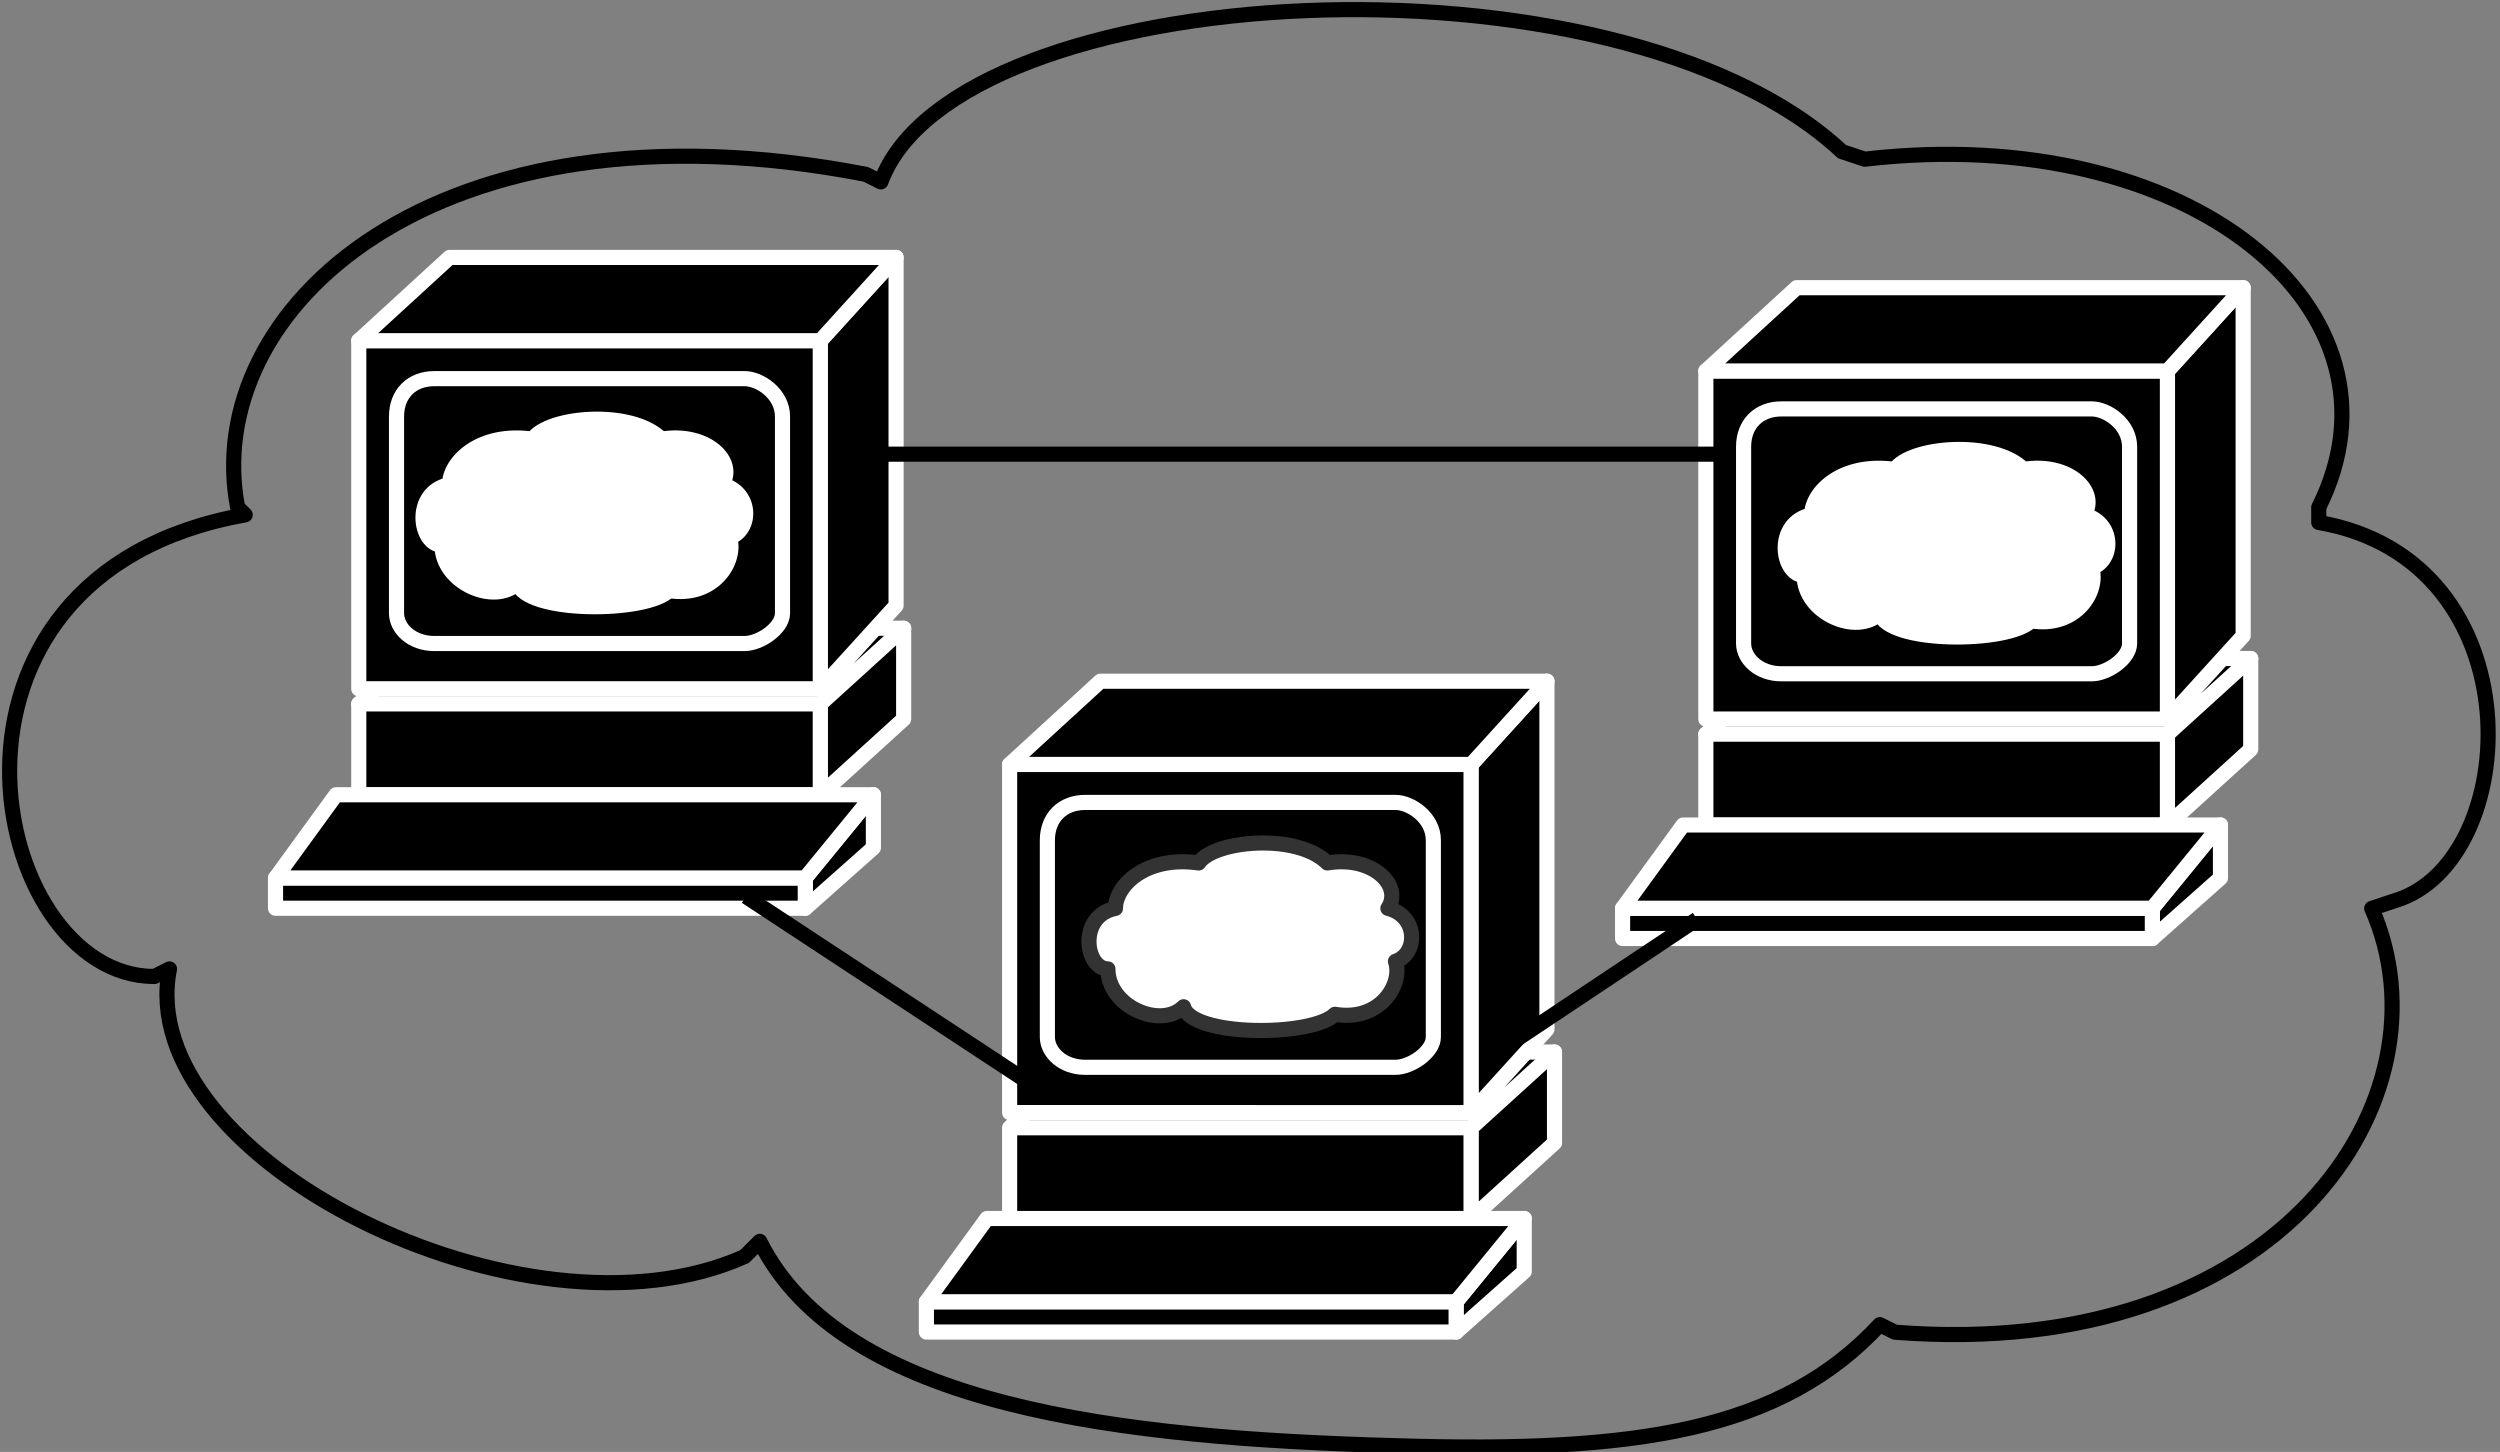 <svg xmlns="http://www.w3.org/2000/svg" xmlns:xlink="http://www.w3.org/1999/xlink" viewBox="0 0 130 75.5" fill="#fff" fill-rule="evenodd" stroke="#000" stroke-linecap="round" stroke-linejoin="round"><rect x="0" y="0" width="130" height="75.5" fill="#808080" stroke="none"/><style><![CDATA[.B{fill:#000}.C{stroke-linejoin:miter}.D{stroke-width:.787}.E{stroke:none}.F{fill:none}.G{stroke:#fff}.H{stroke-linecap:square}]]></style><use xlink:href="#A" x=".5" y=".5"/><symbol id="A" overflow="visible"><g class="B C D G"><path d="M80.334 54.206l-3.149 3.935H52l4.329-3.935h24.005zM52 62.865v-4.722h24.005v4.722H52zm23.218 5.903v-1.574l3.542-4.329v2.754l-3.542 3.149z"/><path d="M75.218 67.193v1.574H47.672v-1.574h27.547zM52 39.253h24.005v18.102H52V39.253z"/><path d="M76.006 57.353l3.935-4.329V34.922l-3.935 4.329v18.102zm-.789 9.839H47.672l3.149-4.329h27.94l-3.542 4.329zm.789-4.328v-4.722l4.329-3.935v4.722l-4.329 3.935z"/></g><use xlink:href="#C" class="B E"/><g class="C D G"><use xlink:href="#C" class="F"/><path d="M79.941 34.923H56.722L52 39.252h24.005l3.935-4.329z" class="B"/></g><use xlink:href="#D" class="E"/><g class="C D"><use xlink:href="#D" stroke="#333" class="F"/><g class="B G"><path d="M116.538 33.743l-3.148 3.935H88.204l4.329-3.935h24.005z"/><path d="M88.204 42.4v-4.722h24.005V42.4H88.204zm23.218 5.903v-1.574l3.542-4.329v2.755l-3.542 3.148z"/><path d="M111.422 46.729v1.574H83.875v-1.574h27.547zm-23.218-27.94h24.005v18.102H88.204V18.789z"/><path d="M112.209 36.891l3.935-4.329V14.46l-3.935 4.329v18.102zm-.787 9.838H83.875l3.148-4.329h27.941l-3.542 4.329zm.787-4.329v-4.722l4.329-3.935v4.722l-4.329 3.935z"/></g></g><use xlink:href="#E" class="B E"/><g class="C D G"><use xlink:href="#E" class="F"/><path d="M116.144 14.46H92.926l-4.722 4.329h24.005l3.935-4.329z" class="B"/></g><use xlink:href="#F" class="E"/><g class="C D G"><use xlink:href="#F" class="F"/><g class="B"><path d="M46.49 32.168l-3.148 3.935H18.156l4.329-3.935H46.49z"/><path d="M18.156 40.826v-4.722h24.005v4.722H18.156zm23.218 5.903v-1.574l3.542-4.329v2.755l-3.542 3.148z"/><path d="M41.374 45.154v1.574H13.827v-1.574h27.547zm-23.218-27.94h24.005v18.102H18.156V17.214z"/><path d="M42.161 35.317l3.935-4.329V12.886l-3.935 4.329v18.102zm-.787 9.838H13.827l3.148-4.329h27.941l-3.542 4.329zm.787-4.329v-4.722l4.329-3.935v4.722l-4.329 3.935z"/></g></g><use xlink:href="#G" class="B E"/><g class="C D G"><use xlink:href="#G" class="F"/><path d="M46.096 12.886H22.878l-4.722 4.329h24.005l3.935-4.329z" class="B"/></g><use xlink:href="#H" class="E"/><g class="C D F"><use xlink:href="#H" class="G"/><path d="M44.518 8.564c-22.431-4.329-34.63 7.083-32.662 17.315l.394.393C-5.46 29.421-1.131 50.278 7.527 50.278l.787-.394c-1.968 9.838 18.496 20.07 29.908 14.954l.787-.787c4.329 8.657 18.889 10.232 33.056 10.625 12.593.394 20.07-.787 25.186-6.296l.787.394c20.07 1.574 29.121-12.199 24.792-22.037l1.181-.394c6.69-1.968 7.477-17.708-3.935-19.676v-.787c5.116-10.232-6.69-20.07-23.611-18.102l-1.181-.394C83.477-3.635 49.24-1.668 45.305 8.958z"/></g><path d="M53.574 56.173L38.62 46.335z" class="B E"/><path d="M53.574 56.173L38.62 46.335" class="C D F H"/><path d="M77.972 53.812l9.445-6.296z" class="B E"/><path d="M77.972 53.812l9.445-6.296" class="C D F H"/><path d="M44.523 23.117h44.469z" class="B E"/><path d="M44.523 23.117h44.469" class="C D F H"/></symbol><defs ><path id="C" d="M55.931 41.226h16.135c.787 0 1.968.787 1.968 1.968v10.232c0 .787-1.181 1.574-1.968 1.574H55.931c-1.181 0-1.968-.787-1.968-1.574V43.194c0-1.181.787-1.968 1.968-1.968z"/><path id="D" d="M61.833 44.374c-2.755-.394-4.329 1.181-4.329 2.361-1.968.394-1.574 3.148-.393 3.148 0 1.968 2.755 3.148 3.935 1.968.393 1.574 6.69 1.574 7.87.393 2.361.394 3.542-1.574 3.148-2.755 1.181-.393 1.181-2.361-.394-2.755.787-1.181-.787-2.755-3.148-2.361-1.574-1.574-5.903-1.181-6.69 0z"/><path id="E" d="M92.135 20.763h16.135c.787 0 1.968.787 1.968 1.968v10.232c0 .787-1.18 1.574-1.968 1.574H92.135c-1.181 0-1.968-.787-1.968-1.574V22.731c0-1.181.787-1.968 1.968-1.968z"/><path id="F" d="M98.037 23.911c-2.755-.393-4.329 1.181-4.329 2.361-1.968.394-1.574 3.148-.394 3.148 0 1.968 2.755 3.148 3.935 1.968.394 1.574 6.69 1.574 7.87.393 2.361.394 3.542-1.574 3.148-2.755 1.181-.393 1.181-2.361-.393-2.755.787-1.181-.787-2.755-3.148-2.361-1.574-1.574-5.903-1.181-6.69 0z"/><path id="G" d="M22.087 19.189h16.135c.787 0 1.968.787 1.968 1.968v10.232c0 .787-1.181 1.574-1.968 1.574H22.087c-1.181 0-1.968-.787-1.968-1.574V21.157c0-1.181.787-1.968 1.968-1.968z"/><path id="H" d="M27.203 22.337c-2.755-.393-4.329 1.181-4.329 2.361-1.968.394-1.574 3.148-.393 3.148 0 1.968 2.755 3.148 3.935 1.968.393 1.574 6.69 1.574 7.87.393 2.361.393 3.542-1.574 3.148-2.755 1.181-.393 1.181-2.361-.393-2.755.787-1.18-.787-2.755-3.148-2.361-1.574-1.574-5.903-1.181-6.69 0z"/></defs></svg>